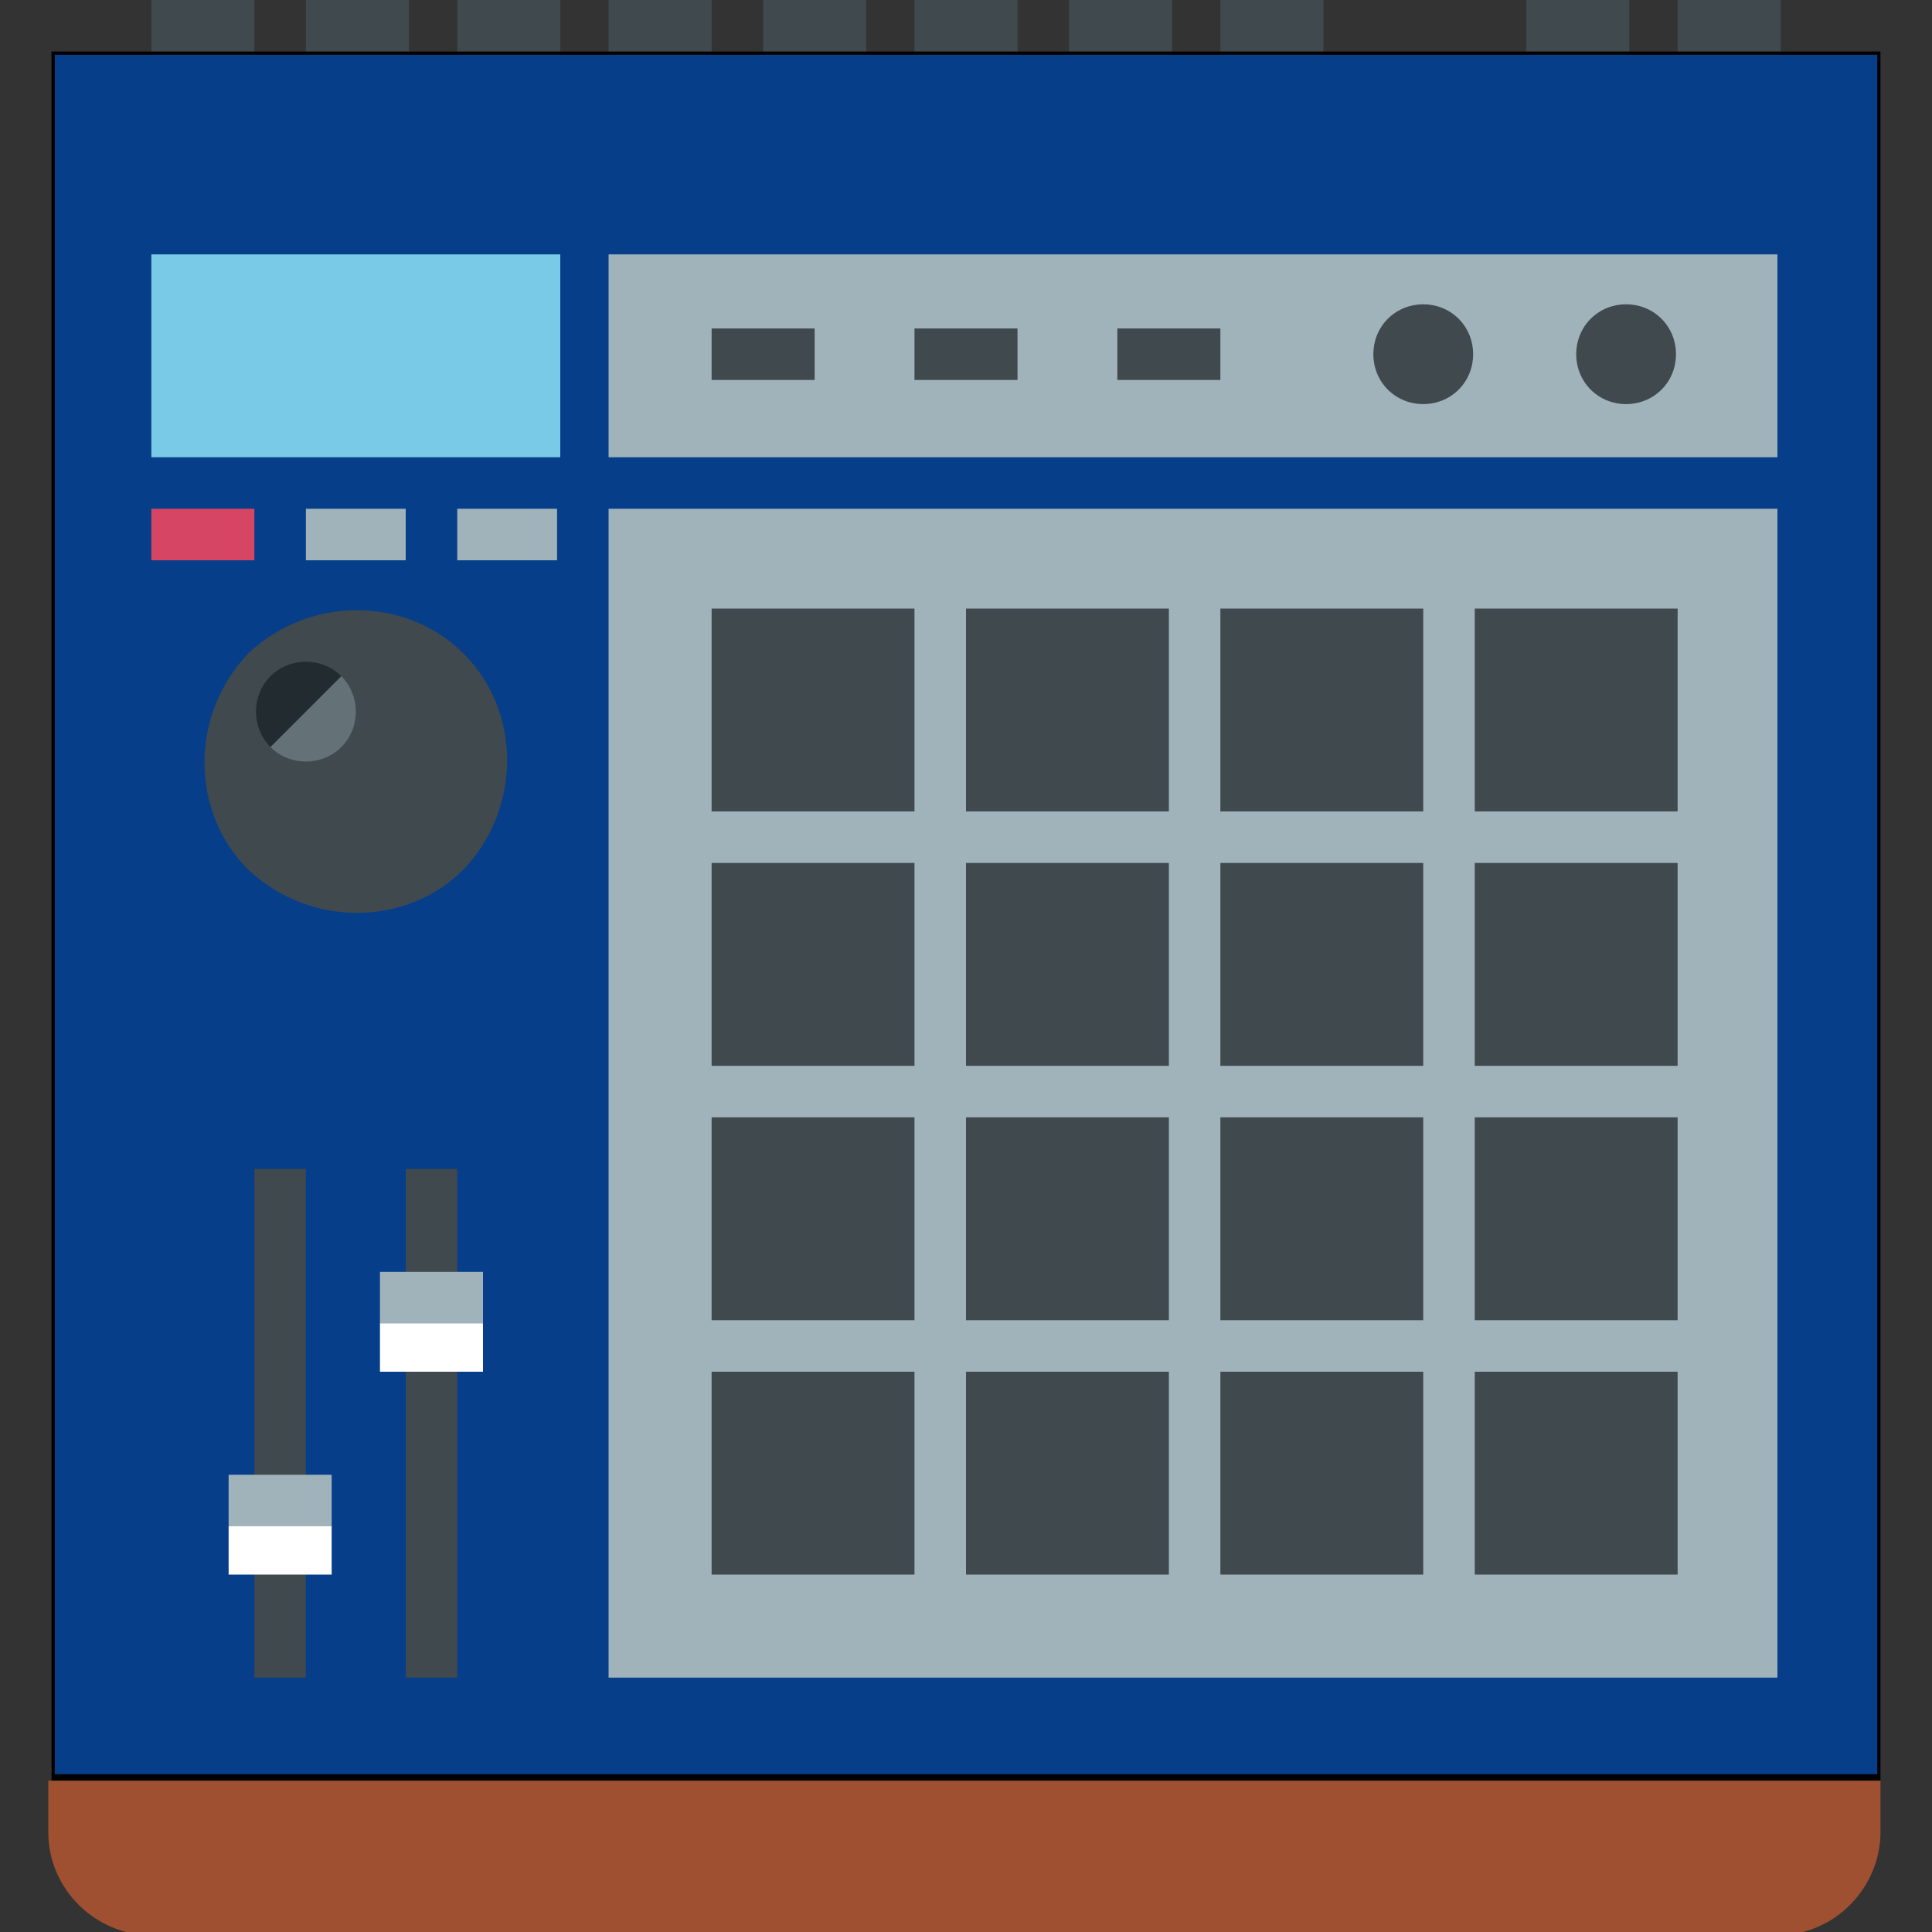 <svg enable-background="new 0 0 60 60" height="60" viewBox="0 0 60 60" width="60" xmlns="http://www.w3.org/2000/svg"><rect x="0" y="0" width="60" height="60" fill="#333333" stroke="none"/><path d="m4.7 0h3.2v3.2h-3.2zm47.4 0h3.2v3.2h-3.2zm-4.7 0h3.2v3.2h-3.2zm-9.5 0h3.2v3.2h-3.2zm-4.7 0h3.2v3.2h-3.2zm-4.8 0h3.2v3.2h-3.2zm-4.7 0h3.2v3.2h-3.2zm-4.8 0h3.2v3.2h-3.2zm-4.7 0h3.2v3.2h-3.2zm-4.7 0h3.2v3.2h-3.2z" fill="#40494d"/><path d="m1.7 1.7h56.7v53.5h-56.7z" fill="#063e89"/><path d="m58.3 1.7v53.4h-56.6v-53.4zm.1-.1h-56.8v53.7h56.8z"/><path d="m18.9 15.8h36.3v36.3h-36.3zm0-1.6h36.3v-6.3h-36.3z" fill="#a0b3ba"/><path d="m4.7 7.9h12.7v6.3h-12.7z" fill="#78cae6"/><path d="m4.7 17.4h3.2v-1.6h-3.2z" fill="#d64564"/><path d="m9.5 17.4h3.1v-1.6h-3.1z" fill="#a0b3ba"/><path d="m14.2 17.4h3.1v-1.6h-3.1z" fill="#a0b3ba"/><path d="m14.4 20.3c1.8 1.8 1.8 4.8 0 6.7-1.8 1.8-4.8 1.8-6.7 0-1.8-1.8-1.8-4.8 0-6.7 1.9-1.8 4.9-1.8 6.7 0z" fill="#40494d"/><path d="m10.6 21-.3 1.9-1.9.3c-.6-.6-.6-1.6 0-2.2s1.6-.6 2.2 0z" fill="#222c30"/><path d="m10.6 21c.6.6.6 1.6 0 2.2s-1.6.6-2.2 0z" fill="#647278"/><path d="m7.9 52.1h1.6v-15.8h-1.6zm4.7 0h1.6v-15.8h-1.6z" fill="#40494d"/><path d="m7.1 45.8h3.2v1.6l-1.6 1.5-1.6-1.5z" fill="#a0b3ba"/><path d="m7.1 47.4h3.2v1.5h-3.2z" fill="#fff"/><path d="m11.8 39.5h3.2v1.6l-1.6 1.5-1.6-1.5z" fill="#a0b3ba"/><path d="m11.8 41.1h3.2v1.5h-3.2z" fill="#fff"/><path d="m1.6 55.3h56.8v1.6c0 1.7-1.4 3.2-3.2 3.2h-50.5c-1.7 0-3.2-1.4-3.2-3.2v-1.6z" fill="#9e5031"/><g fill="#40494d"><path d="m45.3 9.9c.6.6.6 1.6 0 2.2s-1.6.6-2.2 0-.6-1.6 0-2.2 1.6-.6 2.2 0z"/><path d="m51.6 9.9c.6.6.6 1.6 0 2.2s-1.6.6-2.2 0-.6-1.6 0-2.2 1.6-.6 2.2 0z"/><path d="m22.1 11.8h3.2v-1.6h-3.2zm12.6 0h3.2v-1.6h-3.2zm-6.3 0h3.2v-1.6h-3.2z"/><path d="m22.1 42.6h6.3v6.3h-6.3zm0-15.8h6.3v6.3h-6.3zm0-7.9h6.3v6.3h-6.3zm7.9 0h6.3v6.3h-6.3zm7.9 0h6.3v6.3h-6.3zm7.9 0h6.3v6.3h-6.3zm0 7.9h6.3v6.3h-6.3zm-7.9 0h6.3v6.3h-6.3zm-7.9 0h6.3v6.3h-6.3zm-7.9 7.9h6.3v6.3h-6.3zm7.9 0h6.3v6.3h-6.3zm7.9 0h6.3v6.3h-6.3zm7.9 0h6.3v6.3h-6.3zm0 7.9h6.3v6.3h-6.3zm-7.9 0h6.3v6.3h-6.3zm-7.9 0h6.3v6.3h-6.3z"/></g></svg>